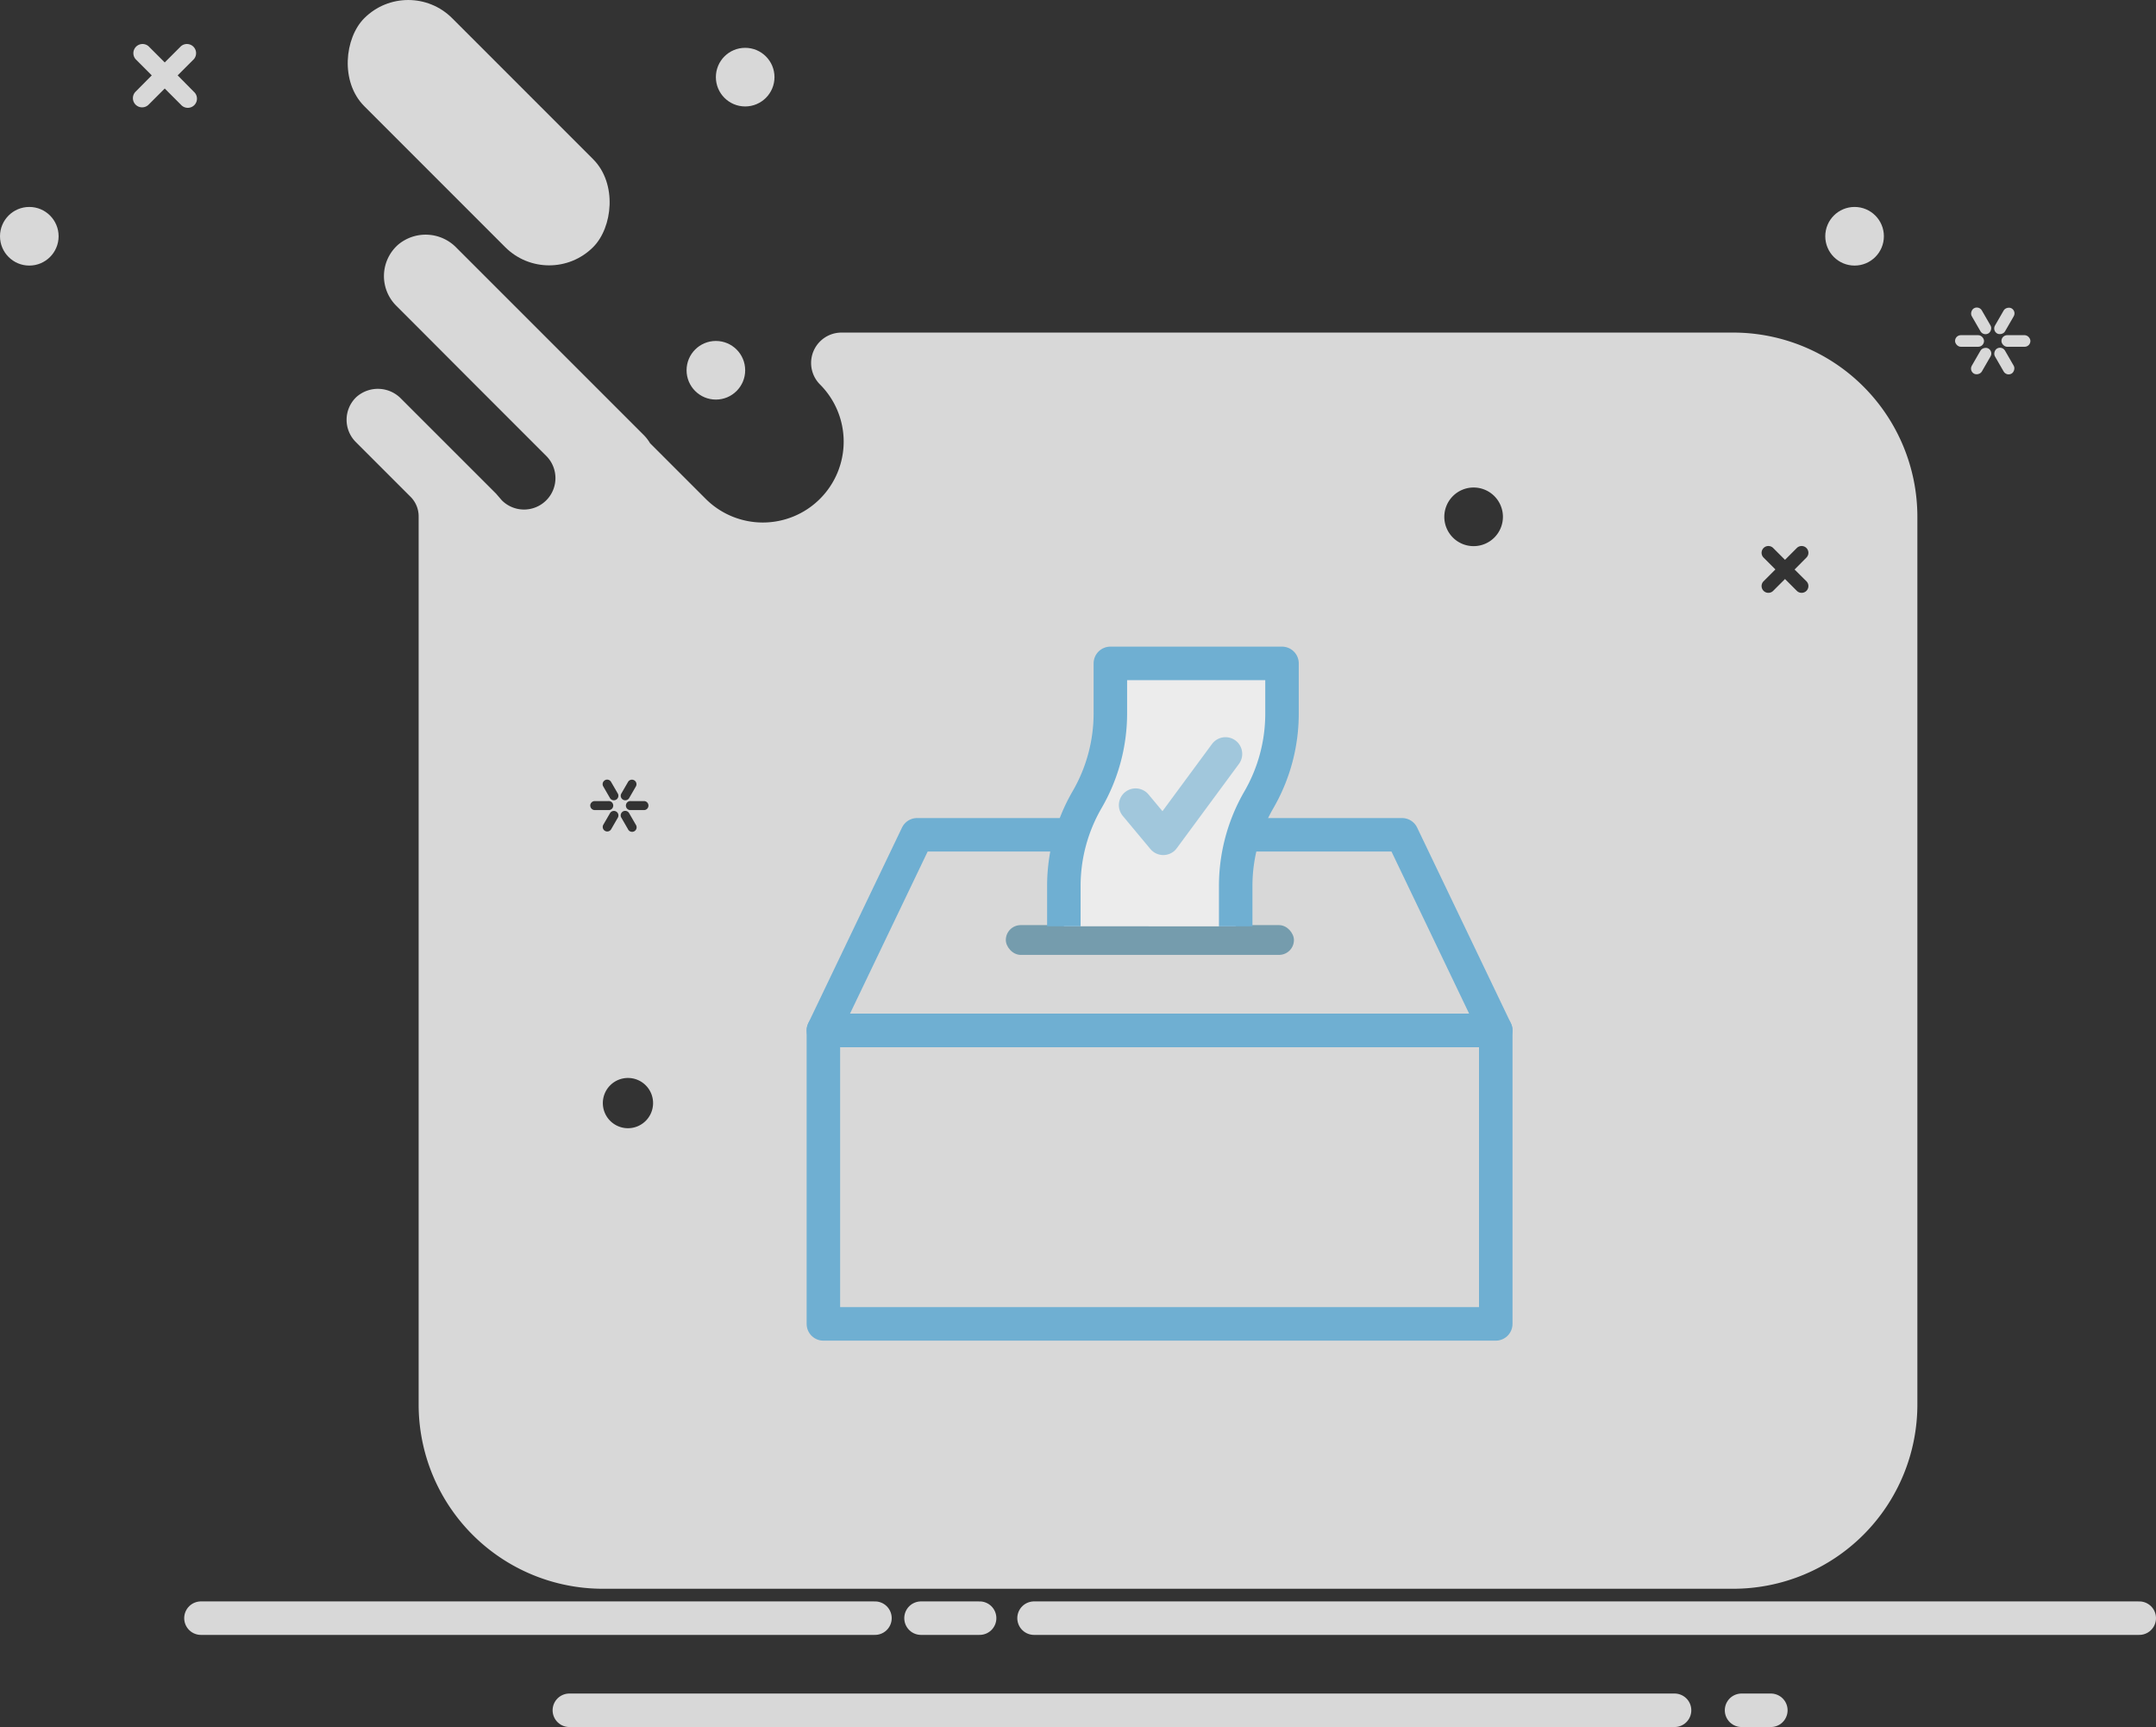 <svg xmlns="http://www.w3.org/2000/svg" viewBox="0 0 515 412.42"><rect x="0" y="0" width="515" height="412.42" fill="#333333" stroke="none"/><defs><style>.cls-1{fill:#d8d8d8;}.cls-2{opacity:0.5;}.cls-3,.cls-6,.cls-7{fill:none;stroke-linecap:round;}.cls-3,.cls-5,.cls-6{stroke:#0685cc;}.cls-3,.cls-5,.cls-6,.cls-7{stroke-linejoin:round;stroke-width:8px;}.cls-4{fill:#126082;}.cls-5{fill:#fff;}.cls-6{opacity:0.6;}.cls-7{stroke:#d8d8d8;}</style></defs><title>404</title><g id="图层_2" data-name="图层 2"><g id="图层_1-2" data-name="图层 1"><path class="cls-1" d="M414,79.42H201a7.26,7.26,0,0,0-5.13,12.39,19.31,19.31,0,0,1,0,27.31h0a19.31,19.31,0,0,1-27.31,0l-13.29-13.29a10,10,0,0,0-1.5-1.94L109,59.13a10.23,10.23,0,0,0-13.9-.7A10,10,0,0,0,94.64,73l5.43,5.43L113.41,91.8l17.07,17.07a7.5,7.5,0,0,1,0,10.61h0a7.5,7.5,0,0,1-10.61,0l-1.39-1.61L95.79,95.19a7.71,7.71,0,0,0-10.66-.38A7.5,7.5,0,0,0,85,105.57l13.14,13.14A6.58,6.58,0,0,1,100,123.4v212a44,44,0,0,0,44,44H414a44,44,0,0,0,44-44v-212A44,44,0,0,0,414,79.42ZM153.92,191.3a1.08,1.08,0,0,1,0,2.15h-3.23a1.08,1.08,0,1,1,0-2.15Zm-5.51-1.79,1.62-2.8a1.08,1.08,0,0,1,1.87,1.08l-1.62,2.8a1.08,1.08,0,0,1-1.87-1.08Zm.39,4.27a1.08,1.08,0,0,1,1.47.39l1.62,2.8A1.08,1.08,0,1,1,150,198l-1.62-2.8A1.08,1.08,0,0,1,148.81,193.78Zm-4.31-7.46a1.08,1.08,0,0,1,1.47.39l1.62,2.8a1.08,1.08,0,0,1-1.87,1.08l-1.62-2.8A1.08,1.08,0,0,1,144.5,186.32Zm-3.5,6.06a1.08,1.08,0,0,1,1.08-1.08h3.23a1.08,1.08,0,1,1,0,2.15h-3.23A1.08,1.08,0,0,1,141,192.38Zm3.11,4.59,1.62-2.8a1.08,1.08,0,0,1,1.87,1.08L146,198a1.08,1.08,0,1,1-1.87-1.08ZM150,269.42a6,6,0,1,1,6-6A6,6,0,0,1,150,269.42Zm202-139a7,7,0,1,1,7-7A7,7,0,0,1,352,130.42Zm79.53,8.42a1.62,1.62,0,0,1-2.29,2.29l-2.86-2.86-2.86,2.86a1.62,1.62,0,0,1-2.29-2.29l2.86-2.86-2.86-2.86a1.62,1.62,0,0,1,2.29-2.29l2.86,2.86,2.86-2.86a1.62,1.62,0,0,1,2.29,2.29L428.67,136Z"/><g class="cls-2"><polygon class="cls-3" points="357.29 246.07 196.68 246.07 219.07 199.35 334.9 199.35 357.29 246.07"/><rect class="cls-3" x="196.68" y="246.07" width="160.61" height="70.08"/><path class="cls-3" d="M326.65,249.9"/><path class="cls-3" d="M357.32,202.78"/><path class="cls-3" d="M357.32,202.78"/><path class="cls-3" d="M326.65,249.9"/><path class="cls-3" d="M326.84,249.9"/><path class="cls-3" d="M326.84,249.9"/><rect class="cls-4" x="240.26" y="220.92" width="68.82" height="7.11" rx="3.55" ry="3.55"/><path class="cls-5" d="M295.17,221.22V211.6A41.06,41.06,0,0,1,300.7,191h0a41.06,41.06,0,0,0,5.53-20.58v-12h-41v12A41.06,41.06,0,0,1,259.65,191h0a41.06,41.06,0,0,0-5.53,20.58v9.62"/><polyline class="cls-6" points="271.26 192.27 277.87 200.19 292.73 180.04"/></g><path class="cls-1" d="M42.44,18l3.86-3.86a2.19,2.19,0,0,0-3.09-3.09l-3.86,3.86-3.86-3.86a2.19,2.19,0,0,0-3.09,3.09L36.25,18,32.4,21.88A2.19,2.19,0,0,0,35.49,25l3.86-3.86L43.21,25a2.19,2.19,0,1,0,3.09-3.09Z"/><rect class="cls-1" x="75.69" y="16.83" width="77.31" height="29.7" rx="14.85" ry="14.85" transform="translate(55.89 -71.57) rotate(45)"/><circle class="cls-1" cx="178" cy="18.42" r="7"/><circle class="cls-1" cx="171" cy="88.42" r="7"/><circle class="cls-1" cx="443" cy="56.42" r="7"/><circle class="cls-1" cx="7" cy="56.42" r="7"/><rect class="cls-1" x="467" y="80.04" width="6.92" height="2.77" rx="1.38" ry="1.38"/><rect class="cls-1" x="469.77" y="84.84" width="6.92" height="2.77" rx="1.38" ry="1.38" transform="translate(161.95 452.94) rotate(-60)"/><rect class="cls-1" x="475.31" y="84.84" width="6.92" height="2.77" rx="1.38" ry="1.38" transform="translate(643.48 543.96) rotate(-120)"/><rect class="cls-1" x="478.08" y="80.04" width="6.92" height="2.77" rx="1.38" ry="1.38" transform="translate(963.08 162.85) rotate(180)"/><rect class="cls-1" x="475.31" y="75.24" width="6.92" height="2.77" rx="1.38" ry="1.38" transform="translate(784.52 -299.68) rotate(120)"/><rect class="cls-1" x="469.77" y="75.24" width="6.92" height="2.77" rx="1.38" ry="1.38" transform="translate(302.98 -371.52) rotate(60)"/><line class="cls-7" x1="247" y1="386.42" x2="511" y2="386.42"/><line class="cls-7" x1="220" y1="386.42" x2="234" y2="386.42"/><line class="cls-7" x1="136" y1="408.42" x2="400" y2="408.42"/><line class="cls-7" x1="416" y1="408.42" x2="423" y2="408.42"/><line class="cls-7" x1="48" y1="386.42" x2="209" y2="386.42"/></g></g></svg>